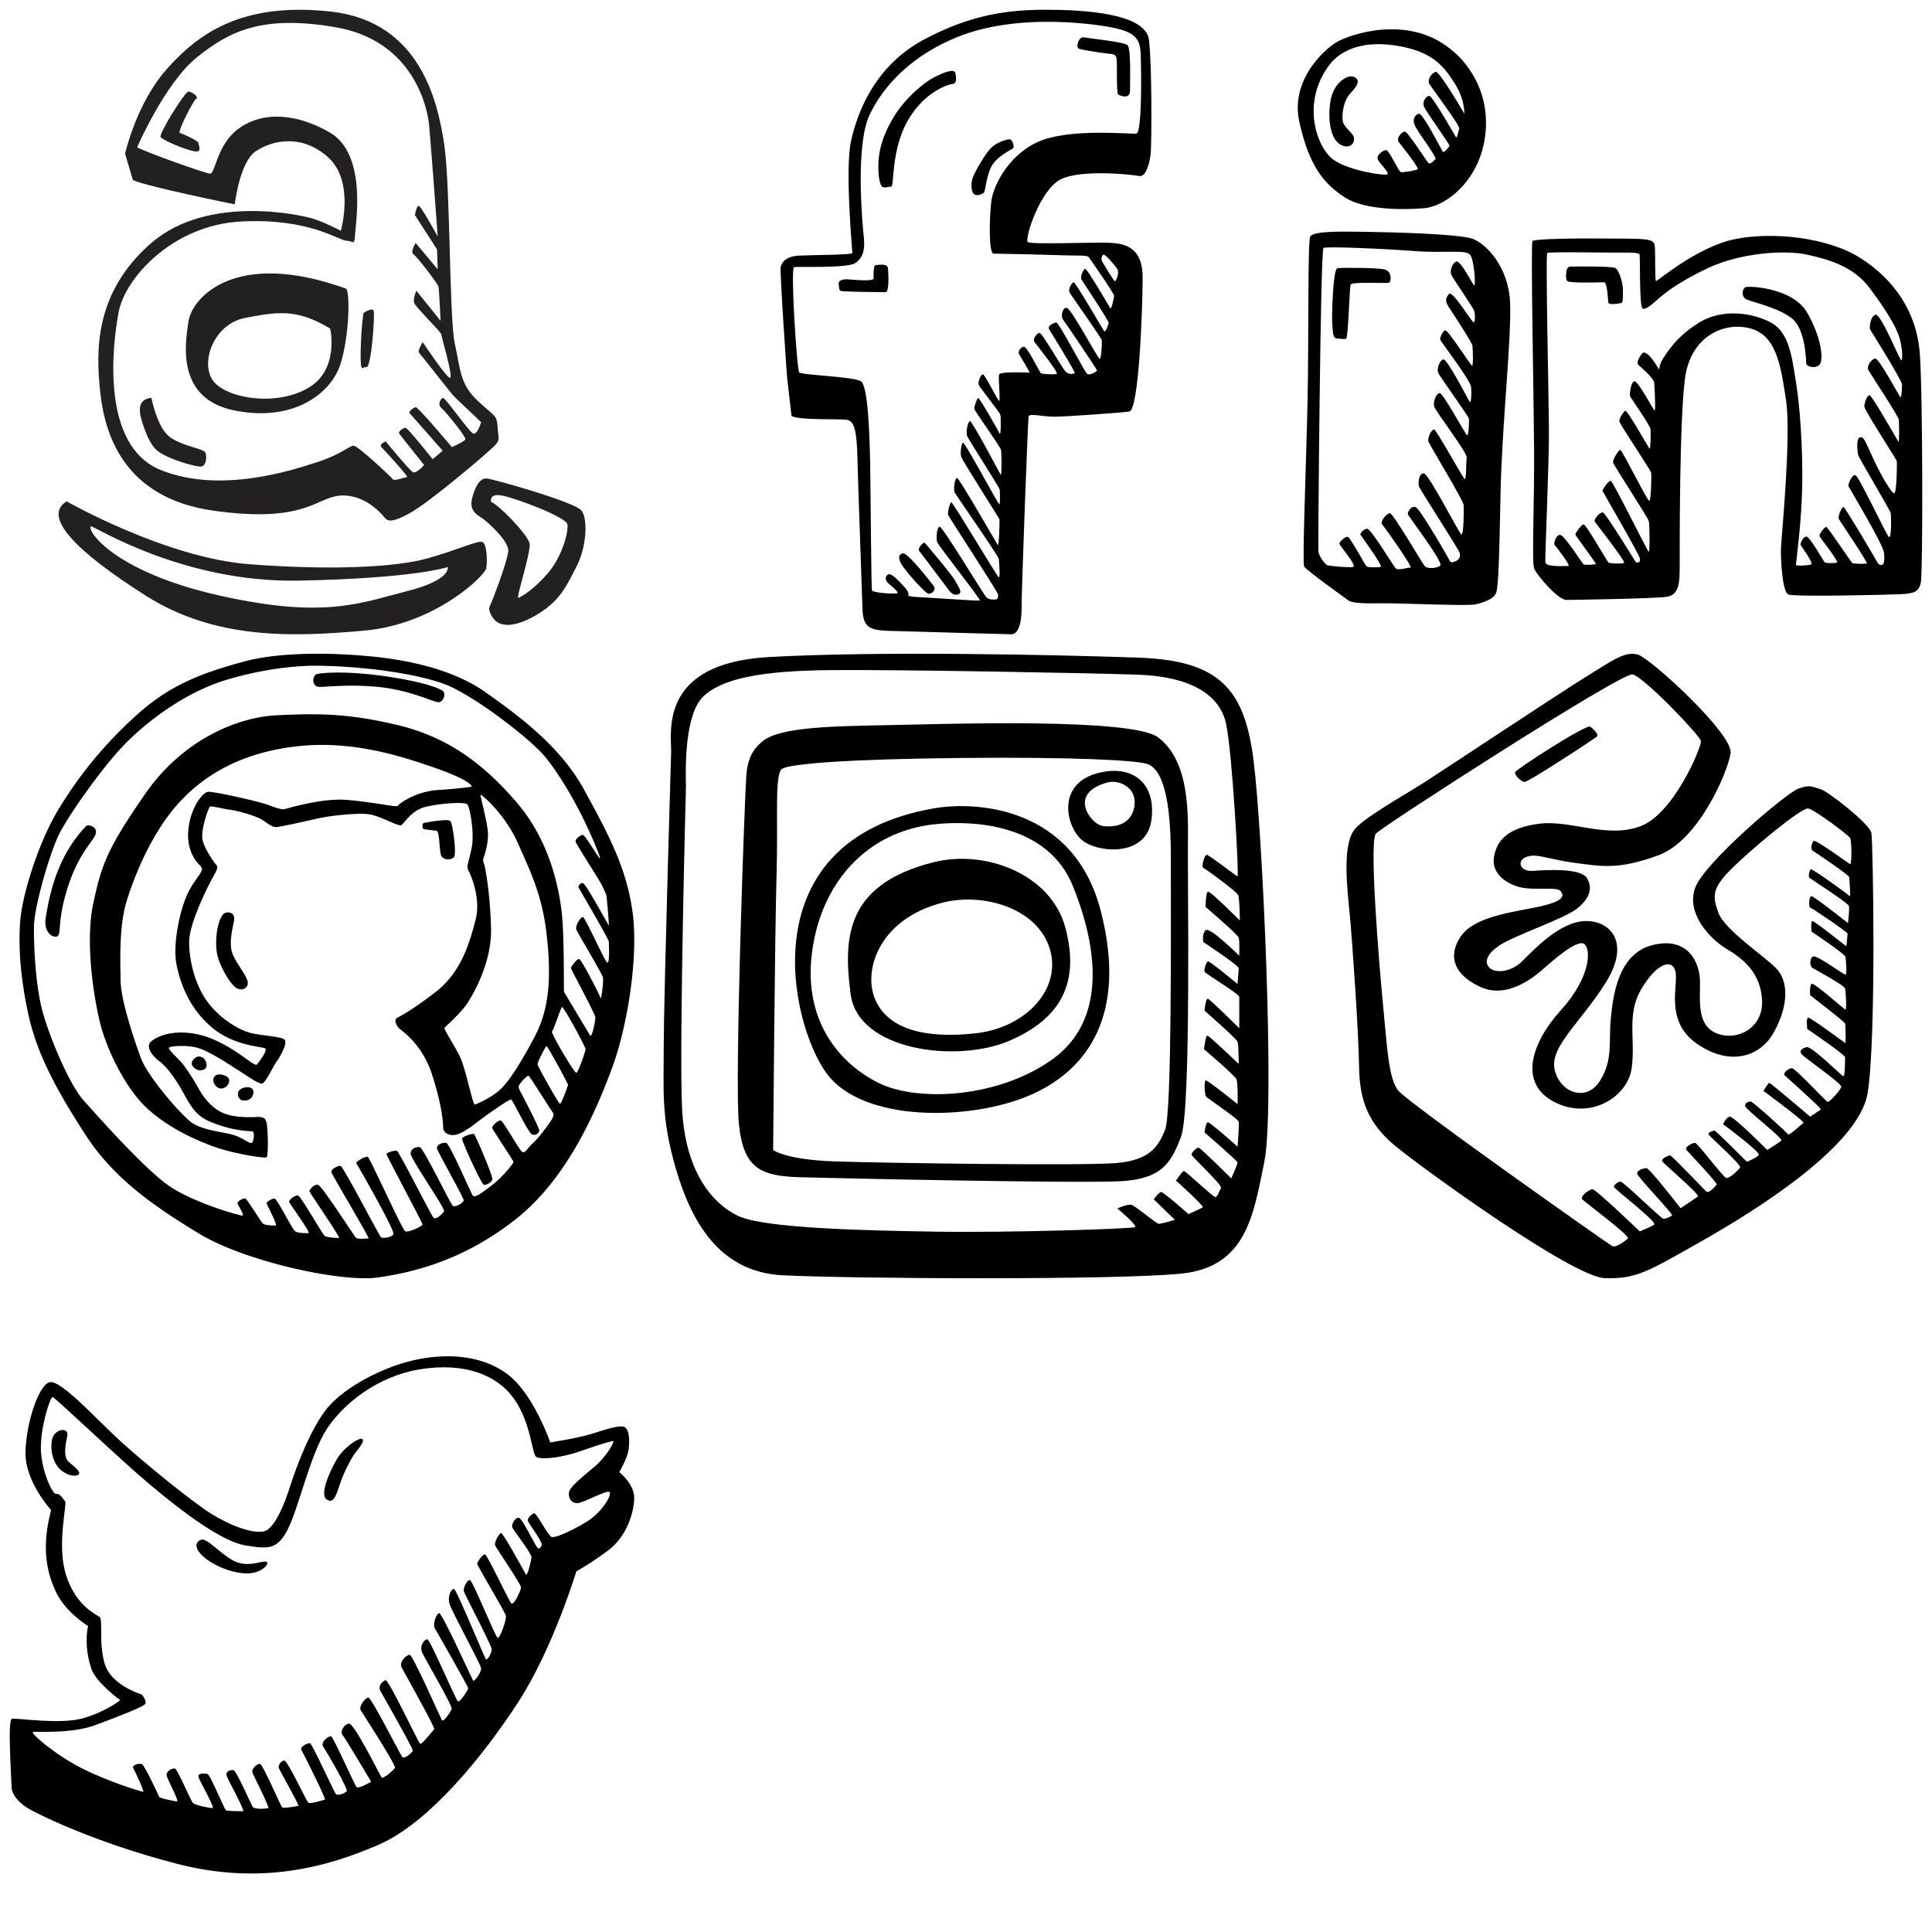 <?xml version="1.0" encoding="utf-8"?><svg width="198" height="198" viewBox="0 0 198 198" xmlns="http://www.w3.org/2000/svg" xmlns:xlink="http://www.w3.org/1999/xlink"><svg width="66" height="66" viewBox="-1 -1 66 66" id="amazon" xmlns="http://www.w3.org/2000/svg"><path d="M31.305 21.48c-1.24-.44-10.948-2.635-16.787 2.414s-5.693 11.05-5.255 15.22 2.263 10.902 11.605 12.22c9.342 1.317 10.51-1.317 12.92-1.537s4.16 1.683 4.524 2.122c.365.437.584.803 2.628-.295s8.32-6.44 8.83-7.024.293-.66.22-1.9c-.073-1.245-.365-1.025-2.117-2.708-1.752-1.683-1.68-3.146-2.263-5.78-.584-2.635-.438-16.245-1.095-20.49C43.858 9.48 42.107 1.212 32.91.188S19.262 2.528 16.123 6.04s-4.306 8.707-4.306 8.707l.803 2.707c1.387.66 10.437 2.488 10.437 2.488s.51-4.317 2.117-5.415c1.606-1.098 4.67-1.902 7.445.585C35.39 17.6 33.93 22.65 33.93 22.65s-1.388-.733-2.628-1.17zm1.46-8.927c-3.87-2.195-7.227-1.976-9.416-.293s-2.265 4.61-2.85 4.537-6.933-2.34-7.444-2.707c0 0 2.846-6.585 6.13-9.22S25.83.48 33.422 1.797s9.343 7.683 9.562 10.098c.22 2.415.876 11.342.876 11.342s-1.752-3.22-1.97-3.146c-.22.075-.366.953-.366.953l2.263 3.512.073 2.05-2.263-2.708s-.584.95-.22 1.17c.366.22 2.483 3 2.556 3.294s.22 3.513.22 3.513L41.668 28.8s-.365.804-.22 1.243c.147.44 2.775 3 2.775 3.22s1.314 4.61.876 4.463c-.44-.146-2.776-3.66-2.776-3.66s-.584.88-.365 1.1c.22.22 3.283 4.17 3.575 4.462.292.293 2.774 2.634 2.774 2.634s-.366 1.317-.804 1.17c-.438-.145-2.92-3.804-3.138-3.658s-.585.66-.074 1.098c.51.44 2.482 2.927 2.41 3.146s-1.388.805-1.388.805-3.503-4.17-3.722-4.098c-.22.073-.803.44-.584.66s3.357 3.804 3.357 3.804l-1.023.876s-2.555-3.22-2.774-3.22c-.22 0-.803.366-.657.585.146.22 2.555 3.22 2.555 3.22s-.802.95-1.167.733c-.364-.22-2.773-3.146-2.773-3.146s-.73.293-.44.585c.293.293 2.848 3.073 2.63 3.073-.22 0-1.315.44-1.46.22-.147-.22-3.577-3.44-4.015-3.44s-1.24.88-3.722 1.684c-2.482.804-9.926 3.292-16.057.804s-4.963-12.66-4.306-16.17 5.547-8.928 12.554-9.294 10.073 1.977 10.803 1.977c.73 0 .803.585.876-.66.072-1.245 1.24-8.27-2.63-10.464h.005zm-15.328.073c-.292-.073 1.387-3.366 1.68-3.512s-.44-.732-.804-.732c-.365 0-3.12 4.442-2.847 4.683.584.512 3.065 1.463 3.65 1.463s.218-.66.218-.878-1.605-.95-1.897-1.024zm-1.022 31.17c-1.314-.95-1.898-4.023-1.898-4.023-1.387.146-1.168 1.244-1.168 1.537s.655 2.78 1.604 3.732c.95.95 4.306 1.902 4.744 1.756.437-.146.51-.95.364-1.39s-2.335-.66-3.65-1.61l.003-.002zm20.145-7.17c.51 0 .876-5.415.73-5.78-.146-.367-1.022.22-1.022.22-.22.804-.438 5.267-.22 5.56.22.293 0 0 .512 0zm-18.247-4.683c-.365 2.415-1.24 7.976 4.817 9.146 6.058 1.17 9.78-1.83 10.73-4.685s1.044-7.664.583-7.83c-11.386-4.097-15.765.952-16.13 3.368zm12.408 6.732c-3.063 1.902-7.88 1.317-9.632-.366-1.752-1.685-.382-6.09 3.065-6.734 3.138-.585 5.182-1.024 8.685 1.098 0 0 .95 4.097-2.116 6zm12.045 17.56c-3.138.88-9.707 1.245-18.247.586-8.54-.657-18.685-6.437-18.685-6.437-2.555 1.537.95 5.122 8.102 9.66s15.108 4.243 22.407 3.584 12.336-5.634 12.482-6.366c.146-.73.073-2.487-.365-2.706-.44-.22-2.556.805-5.694 1.683v-.002zm-2.117 3.367c-4.67 1.17-8.32 2.854-19.123.44-10.802-2.416-13.65-6.66-13.21-7.1.154-.154 9.268 5.782 21.238 5.562s15.327-1.39 15.327-1.39.438 1.317-4.232 2.488zm17.955-8.27c-.657-.877-8.977-3.22-9.707-3.292-.73-.073-1.24.878-1.533 2.122-.292 1.244.657 1.683 1.095 1.976.438.293 2.75 2.325 2.628 3.366-.146 1.244-1.68 5.195-1.898 5.634s.292 1.244.657 1.537 1.46.878 4.014-.585c2.554-1.463 3.21-3.073 4.232-5.05 1.023-1.975 1.17-4.83.512-5.707zm-3.358 6.294c-1.387 1.683-2.92 2.634-3.138 2.634s1.314-4.683 1.168-5.56c-.146-.88-3.284-4.1-3.94-4.245 0 0-.293-.95 1.167-.66 1.46.294 6.497 2.196 6.643 2.928.145.732-.512 3.22-1.9 4.903z" fill="#232021"/></svg><svg width="66" height="66" viewBox="-1 -1 66 66" id="facebook" x="66" xmlns="http://www.w3.org/2000/svg"><path d="M50.752 3.09C50.427.33 43.932 0 40.23 0s-7.6.395-12.6 3.09c-5.002 2.698-6.756 7.434-7.406 10.328s.13 11.313.13 11.51c0 .198-3.897.198-5.39.264-1.495.066-1.82.724-1.95 1.118-.13.395.65 11.38.65 11.38l.455 3.946c.842.46 5 .263 5.714.395.714.134.974 1.12 1.04 3.883.064 2.763.454 13.353.52 15.523.064 2.17 1.038 2.17 3.377 2.236s11.367.33 11.886.33c.52 0 1.04-.658 1.04-2.697 0-2.04.65-19.207.713-19.6.064-.396 1.43 0 2.597 0s6.755-.396 7.73-.527c.973-.132 1.363-10.393 1.363-13.747s-2.142-3.486-3.506-3.552c-1.364-.066-7.86.197-8.25-.066s1.235-5.393 3.38-6.445c2.142-1.052 7.404-.46 8.053-.33.65.133 1.104-1.38 1.17-2.564.065-1.183.13-8.616-.195-11.38V3.09zm-4.644 22.004c.195 0 1.137 1.052 1.396 1.48s-.13 1.184-.227 1.25-1.17-1.776-1.332-2.04c-.162-.263.033-.69.163-.69zm3.345-12.4c-.585.067-6.365-.525-9.613.66-3.248 1.183-5.066 4.538-5.26 6.38-.196 1.84-.26 5.26.26 5.26s5.13.1 6.884.165c1.754.064 2.696-.035 2.858.195.162.23 2.63 3.75 2.598 3.98s-.26 1.413-.39 1.25-2.436-4.21-2.598-4.046c-.162.163-.585.79-.292 1.216.292.428 2.76 4.177 2.728 4.34-.032.165-.325 1.053-.487.823-.16-.23-2.953-5.066-3.116-5-.162.066-.617.69-.39 1.085.227.395 3.248 4.637 3.28 4.867.032.23-.032 1.973-.227 1.908s-2.923-5.228-3.378-5.228c-.456 0-.618.888-.358 1.217.26.327 3.476 5.096 3.476 5.194s-.747.56-1.007.362c-.26-.197-2.89-5.262-3.15-5.262-.26 0-.974.33-.747.69.227.363 2.76 4.474 2.63 4.507-.13.034-.616.198-.973-.196-.358-.395-2.404-4.012-2.664-3.947s-.747.625-.487.954 2.53 3.19 2.27 3.257c-.26.066-1.56.033-1.655-.1-.097-.13-1.396-2.696-1.69-2.696-.29 0-.68.46-.52.757.163.296 1.17 1.908 1.073 1.908-.098 0-3.02-.164-3.12.197-.096.362.163 2.795 0 2.697-.16-.1-1.46-2.73-1.655-2.73s-.552.755-.422 1.084c.13.33 2.144 2.795 2.21 3.06.065.262.065 2.202-.065 1.94-.13-.264-2.078-3.717-2.208-3.652-.13.066-.455.954-.39 1.15s2.663 3.882 2.728 4.145c.065.263.097 2.763-.032 2.565-.13-.197-2.923-5.525-3.15-5.492-.227.034-.422 1.152-.292 1.514s3.314 5.262 3.346 5.525c.032.26.065 1.577-.065 1.48s-3.54-6.415-3.7-6.316c-.163.1-.293 1.02-.196 1.414s3.897 6.313 3.93 6.445c.032.132-.032 2.763-.162 2.63-.13-.13-3.962-6.905-4.19-6.873-.226.033-.39 1.217-.226 1.513.162.296 4.482 6.48 4.514 6.808.033.33.163 1.94 0 1.876-.16-.066-4.708-7.73-4.87-7.696-.162.033-.39 1.052-.325 1.283.065.23 5.13 7.926 5.13 8.19s-.03.492-.324.492c-.29 0-.615.033-.907-.263s-4.482-7.268-4.774-7.202-.358 1.184-.26 1.546c.096.362 4.546 5.953 4.383 6.02-.162.065-6.04-.363-6.495-.363-.455 0-.844-.132-.844-.132s.195-.262-.357-.854-1.364-1.546-1.72-1.316c-.358.23-.228.625 0 .855.226.23 1.136.92.973 1.052-.163.13-2.502-.034-2.6-.264-.096-.23-.13-9.67-.194-12.958-.065-3.29-.227-7.992-.942-8.485-.714-.493-6.04-.625-6.333-.92-.23-.234-.907-10.722-.52-10.788.39-.066 5.393.132 6.237-.395.844-.526 1.04-1.447.91-2.63-.13-1.185-.91-9.407.584-12.564s4.483-6.183 9.094-8.025C35.814.92 41.53 1.05 45.494 1.578c3.96.526 4.35 1.25 4.416 3.157.063 1.91.128 7.895-.457 7.96zM22.725 26.18c-.227.032-.195.986-.195 1.347 0 .362-2.11.132-2.63.1-.52-.034-1.026.106-.943.525.032.164 0 .56.195.658.195.1 4.222.132 4.612.132s.292-2.04.227-2.5c-.062-.46-1.037-.296-1.265-.262zm6.04-19.274c-1.038.526-2.987 2.105-4.188 4.11-1.202 2.007-1.526 3.52-1.56 4.836-.03 1.316.19 2.184.423 2.302.26.132.617-.033.91-.033.29 0-.033-3.78 1.688-6.773 1.72-2.993 4.19-3.716 4.612-3.75.422-.032.357-.657.26-1.117-.098-.462-1.105-.1-2.145.426zm7.762 6.38c-.26-.065-1.396.297-1.98.89-.586.59-1.69 2.498-1.885 3.123-.195.623-.104 1.51.227 1.642.323.132.68 0 .907-.164.227-.165.227-1.48.747-2.6.52-1.117 2.11-1.84 2.273-1.972.164-.132-.03-.855-.29-.92zM44.094 2.83c-.578-.11-.844 1.02-.552 1.15.292.133 2.273.43 2.825.494.552.066.91.033 1.04.395s-.033 3.65.194 3.814c.23.164 1.204.493 1.204-.362s.13-4.374-.26-4.703-3.767-.658-4.45-.79zM25.518 55.712c-.393.106-.52.362-.162 1.052.357.69 2.5 3.09 2.825 3.09.327 0 .814-.394.49-.82-.326-.428-2.664-3.453-3.15-3.322h-.002zm2.24-1.085c-.13-.1-.713.56-.584.79 0 0 2.696 3.55 3.053 4.044s.714.594 1.072.397c.355-.197-.13-.79-.39-1.316s-3.02-3.813-3.15-3.912h-.002z"/></svg><svg width="66" height="66" viewBox="-1 -1 66 66" id="github" y="66" xmlns="http://www.w3.org/2000/svg"><path d="M63.827 26.474c-.62-4.577-2.548-8.12-5.003-12.605-2.456-4.487-6.91-7.684-10.053-9.915C45.63 1.725 41.268.69 37.068.275s-9.404-.44-12.9.484c-4.865 1.286-7.986 2.62-11.29 5.633s-5.762 6.072-7.85 9.5C2.935 19.32 1.35 24.563 1.1 27.118c-.252 2.553-.046 6.05.85 10.03.894 3.978 2.914 7.68 5.806 12.144 2.892 4.462 6.954 7.29 11.66 10.144C24.12 62.288 33.99 64.45 37.73 63.92c3.743-.527 8.884-1.815 14.163-6 5.28-4.187 8.217-11.11 9.823-15.435 1.607-4.325 2.732-11.433 2.112-16.01zM56.39 46.117c-.16 0-2.18-3.703-2.294-3.98-.088-.21.826-1.908.918-1.93.092-.024 2.226 3.886 2.203 3.978-.023.092-.666 1.932-.827 1.932zM48.634 21.62c-.092-.252-.138-.482-.115-.574s.642-1.656.46-3.013c-.186-1.357-.78-3.52-.736-3.588.046-.07 2.456 1.863 3.833 4.968s2.548 5.474 2.984 9.683.23 7.314-1.26 10.144-2.57 4.44-3.398 5.29c-.825.85-2.547 1.656-2.753 1.656s-.94-3.726-1.516-4.9c-.574-1.172-1.607-2.713-1.584-2.966 0 0 1.72-1.54 2.318-2.46.597-.92 2.548-4.164 2.456-7.752-.092-3.59-.597-6.234-.69-6.487zm9.456 21.323c-.185.16-2.656-4.102-2.526-4.232.207-.205.895-2.413 1.033-2.505s2.41 4.048 2.41 4.324-.734 2.253-.918 2.414zm3.12-11.317c-.297-.253-2.202-4.53-2.455-4.623-.252-.092-.826.897-.69 1.265s2.663 4.53 2.732 4.922c.07.39-.184 2.392-.252 2.093-.07-.3-1.974-4.002-2.203-4.002-.23 0-.85.807-.826.945.023.138 2.502 4.738 2.502 5.037 0 .3-.344 2.186-.55 1.84-.208-.344-2.618-4.346-2.663-4.46-.046-.116.046-5.613-.23-8.074-.274-2.46-1.192-7.337-4.612-11.317-3.42-3.98-7.046-6.716-12.28-7.96s-8.4-1.17-12.324-.987c-3.927.184-9.596 2.438-13.475 8.05-3.88 5.612-4.453 7.176-5.325 11.225-.87 4.048.093 10.052.804 12.65.712 2.6 2.57 6.372 4.682 8.327 2.112 1.955 4.75 3.174 6.817 3.933s5.187 1.22 5.44 1.127c.252-.092.138-3.266 0-3.634s-.252-.55-1.102-.505c-.847.046-2.385.023-3.395-.437s-1.836-1.38-2.41-2.415-1.4-2.3-1.836-2.783c-.437-.484-1.355-1.312-1.24-1.473.115-.16 1.836-.322 3.03.046 1.194.368 3.213 1.725 4.085 2.277.872.552 1.997 1.357 2.387 1.357s1.195-1.84 1.54-2.277c.343-.437 1.147-1.91.802-2.23-.344-.323-2.456-.415-3.512-.69-1.056-.277-2.96-1.312-4.315-3.083-1.354-1.77-1.974-4.416-1.95-6.28.022-1.862 1.835-5.45 2.202-6.163.366-.713.85-1.38.62-1.633-.23-.25-1.217-1.63-1.447-2.597-.228-.966.598-3.335.758-3.427s1.263.207 2.09.322c.826.115 2.66.62 3.35 1.08.69.46.94.69 1.33.69s3.42-.69 4.455-.92c1.033-.23 4.085-.597 5.233-.367s2.87 1.266 3.167 1.08c.298-.182.987-1.493 2.456-1.86 1.47-.37 3.97-.53 4.27-.277.298.253.734 2.898.505 4.255-.23 1.357-.62 2.14-.39 2.507.23.368 1.33 2.852.757 5.06-.575 2.208-1.4 5.36-4.132 7.452-2.73 2.093-3.626 2.438-3.948 2.645-.32.208 0 .852.298 1.105s2.318 1.61 3.305 4.646c.987 3.037 1.148 4.83 1.148 5.452s.713.874 1.263.76c.55-.116 1.193-.507 2.09-1.197s3.442-2.507 3.625-2.415c.185.092 1.768 3.473 2.158 3.588.39.116.666-.16.71-.39.047-.23-1.238-2.69-1.583-3.36-.344-.665-.597-1.056-.505-1.263s.872-1.15 1.033-.99c.16.162 1.86 2.853 2.157 3.313.298.46.528.552.207 1.104-.32.553-1.446 2.025-1.997 2.508-.55.483-.757 1.08-1.08.828-.32-.253-1.927-3.15-2.18-3.197-.25-.047-.94.574-.87.78s2.18 3.336 2.18 3.474-1.057 1.495-2.158 2.346c-1.103.85-1.814 1.38-2.02 1.08-.208-.298-2.365-5.312-2.71-5.38s-1.055.183-.94.597 2.754 5.06 2.73 5.29c-.022.23-.87.782-1.124.552-.252-.23-3.03-5.958-3.374-6.004s-.94.115-.94.667 3.58 5.635 3.42 5.91c-.162.277-.827.898-1.08.645-.252-.253-3.535-6.808-3.764-6.854-.23-.046-1.056.184-1.056.345 0 .16 3.718 7.06 3.695 7.22-.024.163-1.447.853-1.768.69-.32-.16-3.58-7.45-3.833-7.61-.253-.16-1.263.53-1.194.62.07.092 4.017 6.946 3.81 7.29-.207.346-1.125.46-1.285.3-.16-.16-3.856-7.222-4.11-7.29-.25-.07-1.03.32-.962.62.07.3 3.925 6.74 3.81 6.785-.115.046-1.102.092-1.262-.023s-3.49-5.335-3.902-5.45c-.413-.115-.895.506-.895.644s3.19 4.738 3.03 4.784-1.217-.046-1.447-.184c-.23-.138-2.433-4.048-2.73-4.14-.3-.092-1.01.437-.92.667.093.23 2.25 3.175 1.975 3.175s-1.01.023-1.33-.16c-.322-.185-1.837-3.267-2.113-3.36-.275-.09-.826.323-.85.438-.022.115 1.172 2.277.92 2.3-.253.023-1.08-.023-1.286-.184-.208-.162-1.608-2.508-1.814-2.577s-.872.3-.803.506.734 1.22.505 1.24c-.23.025-4.958-1.286-7.505-3.034-2.548-1.748-7.3-7.13-8.768-8.763-1.47-1.633-3.512-6.51-4.223-9.155-.71-2.645-.894-6.578-.87-8.67.022-2.094 1.652-7.59 2.57-9.455.918-1.863 4.453-6.923 6.84-9.338s6.243-5.267 10.305-6.486 7.482-1.473 9.364-1.45c4.476.055 9.57.713 12.69 1.77 3.123 1.06 8.953 5.66 10.4 7.315s3.19 4.623 4.222 6.785c1.034 2.16 1.79 4.024 1.585 3.863s-1.492-2.415-1.744-2.392c-.25.025-.802.416-.71.715.092.3 2.433 3.933 2.662 4.393.23.46.46.99.482 1.08.023.093.32 3.244.23 3.083-.092-.16-2.318-4.21-2.617-4.323-.298-.115-.528.345-.46.46.07.115 3.1 5.29 3.1 5.543-.003.253.112 2.37-.186 2.116h-.004zm-41.634-9.844c.482.46-.62 1.196-1.4 2.92-.78 1.726-1.492 5.13-1.08 7.177.414 2.045 1.355 4.46 3.558 6.37s5.187 2.023 5.508 2.184c.32.16-.55 1.31-.734 1.54s-.16.185-.597-.045c-.434-.23-2.936-2.37-5.552-2.92-2.617-.554-4.223.23-4.797.734-.573.506.07 1.426.804 1.978s1.584 1.587 2.662 3.565c1.08 1.978 1.744 2.415 3.49 3.013 1.743.6 3.12.622 3.396.645s.208.828.024 1.127c-.184.3-.895-.46-1.95-.76-1.057-.298-3.03-.482-4.132-1.172-1.102-.69-4.66-4.853-5.325-6.67-.667-1.817-2.067-5.91-2.09-7.958-.023-2.047-.184-5.543.62-8.165.803-2.622 2.57-6.97 5.256-9.96s6.564-5.29 12.302-5.91c5.738-.622 10.787 1.103 13.932 2.184 3.144 1.083 3.88 1.75 3.88 1.957 0 0-.942.184-3.42.345-2.48.162-4.086 1.473-4.178 1.634-.092.16-2.617-.414-5.256-.62-2.64-.208-6.29.965-6.426.965s-.505-.023-1.492-.414c-.987-.39-5.692-1.426-6.243-1.38-.55.046-1.767 1.54-2.02 3.772-.252 2.232.78 3.405 1.263 3.865h-.002zM38.26 2.277c-4.11-.575-6.732-.306-6.91-.138-.412.39-.274 1.15.23 1.24.505.092 2.96-.3 6.197.023 3.236.322 5.623 1.54 6.128 1.564.505.023.803-.805.528-1.104-.276-.3-2.066-1.012-6.174-1.587zM7.824 17.664c-3.26 3.38-3.856 7.82-4.13 9.34s.71 2.16 1.17 1.954c.46-.207-.023-1.495 1.033-4.876s2.41-4.6 2.846-5.45c.435-.853-.687-1.208-.92-.968zm15.01 13.088c-.367-.966-.092-2.23.138-3.312.23-1.08-.804-1.035-1.056-.782-.666.667-.918 2.783-.666 4.094.253 1.31 1.424 3.243 2.044 3.542.62.3 1.216-.092 1.08-.736-.14-.644-1.172-1.84-1.54-2.806zm-3.74 10.604c-1.01.667-.024 1.334.39 1.334s.825-.16.642-.805c-.184-.644-.793-.688-1.033-.53zm2.088 1.817c-.734.414-.07 1.357.413 1.38a.853.853 0 0 0 .895-.828c.024-.483-.987-.733-1.307-.552zm2.87 1.288c-1.034.23-.69 1.244-.185 1.313s.94-.115 1.08-.644c.136-.53-.246-.813-.895-.67zm18.43-26.472c.23.023.917.138 1.238.138.322 0 .3 1.886.46 2.46.16.576 1.01.6 1.33.277.322-.322-.114-3.404-.343-3.703-.23-.3-2.446.12-2.73.183-.208.045-.185.62.045.645zm6.104 36.433c.23.047.826-.23.872-.574.045-.345-1.722-4.53-1.883-4.623-.16-.092-1.216.262-1.216.46 0 .39 1.997 4.692 2.226 4.738z"/></svg><svg width="66" height="66" viewBox="-1 -1 66 66" id="instagram" x="66" y="66" xmlns="http://www.w3.org/2000/svg"><path d="M61.46 10.85C60.528 3.59 57.96.688 49.666.397 41.373.107 22.92-.3 11.766.34.615.977 1.783 7.89 1.783 9.98c0 0-.76 25.492-.76 30.138S.732 47.493 2.25 52.72s4.32 10.627 10.92 10.975c6.598.348 34.277.523 40.934-.174s7.358-6.04 8.467-11.44c1.11-5.4-.173-33.97-1.11-41.23zm-1.517 18.234c.117.348.058 1.86.058 1.86s-3.034-3.02-3.443-2.614c-.41.406-.234 1.22-.234 1.22s3.62 2.38 3.62 2.67-.116 1.626-.116 1.626-2.86-2.38-3.036-2.323c-.174.058-.41.813-.35 1.045.06.232 3.563 2.265 3.563 2.613v3.196s-2.978-2.962-3.212-3.02c-.233-.058-.35 1.22-.35 1.22s3.27 2.845 3.388 3.193.117 2.264.117 2.264-3.037-2.903-3.212-2.903-.35 1.395-.35 1.395 3.153 2.67 3.33 3.078c.174.407.116 2.555.116 2.555s-3.096-2.497-3.27-2.44c-.176.06-.118 1.51.057 1.685.175.174 3.27 2.265 3.33 2.555.057.29-.118 2.555-.118 2.555s-2.804-2.497-3.037-2.497c-.234 0-.35 1.045-.35 1.045s3.387 2.904 3.387 3.08-.643 1.625-.643 1.625-3.095-3.078-3.33-3.136c-.233-.06-.758.522-.758.696s3.21 3.136 3.035 3.426c-.175.29-.35.93-.584.93s-3.035-2.67-3.21-2.67c-.176 0-.82.986-.82.986s2.92 2.613 2.746 2.73c-.175.116-1.46.697-1.46.697s-2.57-2.265-2.803-2.265-.76.755-.76.755l2.162 2.09s-1.46.466-1.693.408c-.234-.057-2.277-1.74-2.686-1.915-.41-.174-1.518.348-1.518.348s2.1 1.742 1.81 1.916c-.293.173-12.848.58-20.322.463-7.475-.116-17.752-.348-20.38-1.626s-5.43-4.53-5.723-11.15C2.6 39.826 3.3 13.58 3.3 13.58c-.058-2.033-.117-7.434 1.81-9.234s5.84-2.613 13.08-2.67c7.24-.06 25.81.29 31.3.463s8.526 2.03 9.168 5.05S60 22.87 59.826 22.812c-.175-.058-2.92-2.207-3.153-2.207-.234 0-.584 1.22-.35 1.336.234.117 3.387 2.382 3.562 2.788.175.407.175 2.613.175 2.613s-3.037-3.077-3.27-2.96c-.234.115-.234 1.567-.234 1.567s3.27 2.79 3.387 3.137v-.003zm-5.197-10.336c.058-4.297-.41-8.13-3.036-10.163-2.628-2.032-21.49-1.393-27.33-1.277s-11.51.166-13.255 1.684c-.467.406-1.46 1.16-1.635 3.426-.175 2.265-1.226 31.3-.76 35.83s2.278 5.285 6.25 5.4c3.97.117 28.788.64 32.875.408 4.088-.232 5.14-1.742 6.19-4.588s.642-26.423.7-30.72zM52.41 48.77c-.7 1.743-1.577 3.137-5.022 3.427-3.445.29-23.942 0-28.905-.174-4.964-.174-6.248-1.162-6.248-1.162s.175-22.355.35-28.162-.234-10.453.584-10.917c.912-.52 6.83-.986 18.276-1.102 11.445-.116 18.22.232 19.212.64.992.406 2.335 2.032 2.335 9.407 0 7.373.116 26.304-.585 28.047l.002-.002zm-6.13-36.7c-5.373.813-4.03 5.98-2.162 7.2 1.87 1.22 6.423 1.395 6.89-2.264.468-3.66-1.776-5.383-4.73-4.936h.002zm2.977 3.542c-.292 1.974-2.102 2.207-3.27 2.032-1.168-.174-3.68-3.368.584-4.47 1.033-.268 2.98.464 2.687 2.438zm-20.555.232C9.665 19.154 13.986 37.97 17.724 43.02c3.737 5.053 14.716 4.82 20.73 2.266 6.015-2.555 10.102-8.304 7.358-18.93-2.745-10.628-12.643-11.288-17.11-10.512zM40.848 41.57c-5.606 4.007-13.84 4.355-17.752 2.44s-7.767-6.215-6.89-13.3c.875-7.084 5.488-12.484 12.612-13.24 4.01-.424 11.562 0 14.132 6.33s3.504 13.763-2.102 17.77zM28.702 21.36c-9.05 2.266-9.285 7.724-8.526 13.53.76 5.808 10.92 7.086 16.292 4.763s7.183-6.04 5.723-11.556-8.2-8.06-13.488-6.737zm4.263 17.54c-5.256.58-8.993-.465-10.278-3.485s.467-8.304 7.007-9.93c4.015-.998 9.518.523 10.86 4.646 1.345 4.124-2.334 8.19-7.59 8.77z"/></svg><svg width="66" height="66" viewBox="-1 -1 66 66" id="linked-in" x="132" xmlns="http://www.w3.org/2000/svg"><path d="M4.843 19.24c1.944 1.244 5.646 1.29 8.052 1.106 2.406-.184 6.155-3.135 6.386-8.3.233-5.164-3.47-7.885-3.47-7.885C11.37.38 5.26 2.55 3.965 3.33 2.668 4.116-.802 7.25.17 11.54s2.352 6.212 4.673 7.7zM3.12 5.81c.953-1.338 2.984-2.733 6.905-2.145s5.032 2.282 6.074 3.908.97 3.078.97 3.078-2.534-4.355-2.915-4.286c-.382.07-.937.795-.66 1.245.277.45 3.16 4.287 3.055 4.564-.103.277-.207 1.072-.346.865s-2.43-4.29-2.742-4.22c-.312.07-.73.553-.52 1.107.207.553 2.706 3.908 2.602 4.046s-.555.76-.694.553c-.14-.207-2.048-3.977-2.43-3.873-.38.104-.693.52-.45 1.14.243.623 2.29 3.32 2.152 3.494-.14.173-.52.553-.694.45-.174-.104-2.152-3.285-2.464-3.25-.312.034-.937.69-.59 1.106.347.415 2.117 2.663 1.91 2.767-.21.103-1.528.345-1.736.276-.208-.07-1.18-2.248-1.492-2.248s-.972.484-.868.9c.104.414 1.32 1.45.972 1.59-.347.138-3.922-.38-5.518-1.522S.308 9.752 3.12 5.81zm2.394 8.023c.278-.277.243-.38.243-.726s-.937-1.004-1.11-1.557c-.174-.553-.035-2.18.763-3.01s1.006-1.382.347-1.66c-.66-.275-2.082.59-2.395 2.422s0 3.424.555 4.115 1.31.7 1.597.416zM8.95 26.628c-.694-.208-4.442-.208-4.894-.138s-.59 5.187-.52 5.74c.068.554 0 1.42.45 1.453 0 0 .764.104.972.035.208-.07.347-5.153.45-5.533.105-.38 3.82-.07 3.992-.242.175-.174.244-1.108-.45-1.315zm8.99-3.147c-1.39-.517-8.573-.69-11.038-.724s-5.264-.097-5.622.484c-.278.45-.14 10.408-.278 16.944S.447 56.68.655 57.06s4.2 3.216 4.512 3.458c.312.242 1.11.346 3.228.31 2.117-.034 9.024.312 9.857.105s1.77-.52 2.048-1.107c.278-.588.347-3.597.486-10.41s1.145-15.872.972-19.47-2.43-5.946-3.82-6.465h.002zm.068 8.544c-.208-.07-2.152-3.285-2.5-2.905-.346.38-.45.725-.034 1.35.416.62 2.395 3.63 2.43 3.975.034.346.103 2.04-.036 2.04s-2.5-3.77-2.776-3.63-.555.76-.486.967 3.09 4.15 3.158 4.842c.07.692 0 1.695-.14 1.522-.138-.173-2.36-4.565-2.74-4.357-.383.206-.73 1.002-.417 1.52.312.52 2.985 4.288 3.054 4.496.07.207 0 1.867-.172 1.764-.174-.105-2.464-4.358-2.81-4.324-.348.035-.695.9-.556 1.383.14.482 3.402 4.736 3.333 5.22-.07.484-.035 2.317-.208 2.213-.174-.104-2.88-5.014-3.124-5.084-.242-.07-.728.864-.59 1.244.14.38 3.576 6.017 3.61 6.5.035.485 0 3.148-.243 3.01s-3.332-6.225-3.852-6.26c-.52-.034-.59 1.038-.486 1.35.103.31 4.06 6.432 4.164 6.778s0 .692-.382.865-.555.138-.59.035c-.035-.104-3.054-5.395-3.54-5.568s-.833.553-.798.726c.035.174 3.68 4.946 3.332 5.257s-1.32.346-1.562.104c-.243-.24-3.262-5.462-3.61-5.462-.346 0-1.04.9-.797 1.14.242.243 3.192 4.428 2.914 4.428s-1.25.31-1.492.104-2.568-4.116-2.95-4.082c-.382.035-.73.484-.694.588s2.36 3.25 2.082 3.32-1.25.07-1.423-.035C6.9 56.96 5.41 54.09 5.13 54.02s-.867.52-.867.692c0 .173 1.84 2.282 1.423 2.386-.416.104-2.534-.104-2.672-.173-.14-.07-.868-.83-.902-1.487-.035-.657.208-30.432.52-31.02.105-.196 6.18.07 9.337.31 3.156.243 5.24-.172 5.69.38.45.554.59 3.32.416 3.148-.174-.173-1.388-2.56-1.805-2.455-.415.104-.73.934-.52 1.383.208.45 2.22 3.32 2.325 3.666.106.344.14 1.243-.068 1.174zM63.75 35.24c-.31-4.324-2.706-7.644-6.073-9.788s-9.058-2.732-12.91-1.937-7.914 4.323-8.053 4.288-.035-2.974-.14-3.7-1.422-.622-4.72-.657-7.75.02-7.808.277c-.174.76.14 15.908.174 21.372s-.243 11.447 0 12.138c.243.692 2.464 3.25 3.297 3.25s8.885-.137 10.238-.31c1.354-.173 1.388-1.452 1.388-3.216s-.035-15.078.555-19.262 3.922-5.74 6.63-5.05c2.706.693 3.157 3.7 3.713 7.367.557 3.666-.484 14.075-.52 15.216s.14 4.46.765 4.703c.625.244 10.1.037 11.488-.033s1.874-.242 2.082-1.176c.21-.933.21-19.157-.103-23.48h-.002zm-5.09-2.468c.117.184 3.263 5.21 3.263 5.625s-.046 1.43-.162 1.314c-.114-.113-2.173-3.963-2.566-3.963s-.902.807-.74 1.13 3.124 4.795 3.147 5.14c.024.347.07 2.445-.045 2.26-.116-.184-2.707-4.772-2.962-4.772s-.532.784-.532 1.153c0 .37 3.31 5.44 3.333 5.602.023.16 0 3.342-.278 3.296-.278-.046-1.25-1.66-2.105-3.48-.857-1.822-.973-2.353-1.39-2.26-.415.092-.277 1.475-.184 1.82.093.347 3.285 5.672 3.332 5.95.046.276.093 2.65-.185 2.443-.278-.21-3.1-6.296-3.447-6.34-.347-.048-.787.966-.694 1.15.093.185 3.54 5.95 3.633 6.78.093.83 0 1.29-.255 1.29-.254 0-.37-.16-.486-.39-.116-.233-3.24-5.535-3.4-5.558-.163-.023-.65.968-.464 1.268.185.3 3.008 4.474 2.846 4.52s-1.342.046-1.48-.046c-.14-.092-2.523-3.712-2.685-3.712-.16 0-.785.784-.67.99.117.208 2.014 2.606 1.783 2.675-.23.07-1.134.092-1.273-.046s-1.528-2.65-1.875-2.626c-.347.023-.648.738-.578.876s1.41 1.913 1.04 2.005c-.37.092-1.526.16-1.526.023s.604-4.565.65-8.346c.046-3.78-.23-7.816-.65-10.398-.414-2.582-.692-5.05-2.52-6.063-1.83-1.012-4.975-1.52-7.404-.02-2.43 1.5-3.31 3.134-3.68 3.665-.37.53-.415 1.153-.415 1.153s-1.272-2.26-1.757-1.637c-.486.623-.532 1.015-.347 1.177.185.16 1.55 1.314 1.596 1.798.047.484.163 2.86.047 2.86s-1.736-3.183-2.106-2.998c-.37.184-.463 1.383-.416 1.522.046.137 2.082 3.02 2.105 3.39.024.367 0 2.073-.092 2.004-.092-.07-2.29-3.988-2.5-3.896-.206.092-.646.83-.6 1.107.046.277 3.24 5.026 3.26 5.256.025.23 0 2.86-.206 2.86s-2.775-5.21-2.96-5.21c-.186 0-.81.99-.74 1.29.068.3 3.562 5.626 3.655 5.995.092.37.115 3.158 0 3.158s-3.68-7.285-3.91-7.285-.88.945-.834 1.037c.046.092 3.84 6.64 3.84 6.94s-.092.368-.092.368-.278.092-.347-.023c-.07-.116-3.077-5.004-3.355-5.073-.278-.07-.995.715-.833.945s3.123 4.035 3.007 4.196c-.116.16-1.458.092-1.596 0-.14-.092-2.313-3.965-2.567-3.92-.255.047-.88.946-.834 1.06.045.116 2.13 2.93 2.105 2.998-.023.07-1.18.138-1.296.023-.117-.117-1.92-2.953-2.36-3s-.718.923-.58 1.038c.14.114 1.69 2.143 1.41 2.143-.276 0-2.312.14-2.36-.37-.044-.505.395-10.373.37-13.646-.02-3.274-.345-17.29-.183-18.052.034-.16 6.502-.023 7.59-.046 1.086-.023 1.78.023 1.873.16.093.14-.046 5.396.324 5.58.37.184 1.366-.807 1.667-1.06.3-.254 1.76-1.568 5.068-3.112 3.31-1.545 7.82-1.867 10.11-1.36s4.767 1.222 6.41 3.412c1.643 2.19 2.8 4.058 3.1 5.233.3 1.176.3 2.213.14 2.167-.163-.046-2.083-4.772-2.615-4.657-.536.116-.675 1.337-.56 1.522h-.003zm-26.098-6.294c-.37-.23-4.373-.16-4.65-.16-.28 0-.44.483-.394.668 0 0-.093.553.093.807s3.426.138 3.773.138.393 1.708.44 2.054c.046.346 1.18.092 1.342.07.162-.024.162-.554.162-1.315s-.394-2.03-.765-2.262zm13.304 1.96c-.347.207-.44 1.014.162 1.268s3.24.83 4.627 1.937c1.388 1.107 1.435 4.288 1.458 4.61.023.324.95.577 1.365.116.416-.463.23-2.72-1.273-5.328-1.504-2.605-6.08-2.76-6.34-2.604z"/></svg><svg width="66" height="66" viewBox="-1 -1 66 66" id="treehouse" x="132" y="66" xmlns="http://www.w3.org/2000/svg"><path d="M58.787 18.364c-.174-.95-4.53-4.32-5.228-4.494-.7-.173-1.004-.52-2.268-.043-1.264.475-9.542 7.518-10.544 10.11-1.003 2.594 1.437 5.273 3.267 6.353 1.83 1.08 3.486 2.593 3.573 5.315.087 2.722-2.483 4.105-4.575 3.327-2.09-.778-1.786-3.154-1.786-5.272 0-2.117-1.308-4.71-4.88-3.802s-4.053 5.315-4.27 7.605c-.22 2.29.26 4.19-1.134 6.352-1.394 2.16-4.096 1.167-4.618-1.21-.523-2.376 2.832-4.97 5.315-9.03 2.483-4.063.35-6.267-2.222-6.18-2.57.086-5.227 2.938-6.404 4.105-1.176 1.167-2.788 1.253-3.355.69-.566-.56-.35-1.425 1.133-2.376 1.48-.95 6.535-2.68 7.8-3.673 1.263-.992 1.698-2.072 1.045-3.152-.655-1.08-4.358-.82-5.578-.735-1.22.087-1.7-.994-.654-1.426 1.046-.432 2.31.26 5.01.605 2.702.347 4.402.735 8.54-.777 4.14-1.512 7.103-8.512 7.408-10.457.305-1.944-8.19-9.722-9.498-10.11s-2.57.56-5.49 2.375c-2.92 1.816-13.986 9.162-16.34 10.674-2.352 1.512-6.52 3.794-7.32 5.012-1.132 1.727-.653 5.832-.39 8.51.26 2.68.914 12.1.958 15.6s.915 5.877 3.747 8.21c2.835 2.33 18.173 13.434 21.44 13.52 3.267.088 4.356-.647 9.933-3.8 5.577-3.155 16.077-9.723 16.992-15.125.915-5.4.567-25.75.392-26.7zm-2.178 3.198c-.176-.087-3.575-2.593-3.75-2.377s-.35.82-.086.994c.26.17 3.747 2.504 3.747 2.72 0 .216.175 2.117.045 1.944s-3.92-2.895-4.008-2.765c-.087.13-.305.733-.087.906.22.173 3.922 2.55 4.01 2.852.086.3-.088 1.77-.088 1.77s-3.486-2.765-3.747-2.765c-.26 0-.305 1.124-.13 1.167.173.043 3.833 2.506 3.833 2.68 0 .172-.13 1.295-.13 1.295s-3.312-2.636-3.487-2.593c-.172.043-.085 1.08-.085 1.08s3.442 2.29 3.486 2.593c.045.303.175 1.772 0 1.815s-2.92-2.03-3.31-1.858c-.392.173-.35.994-.087 1.167.26.173 3.268 1.772 3.355 2.117.087.346.174 2.16.044 2.16s-3.267-2.85-3.485-2.635c-.22.216-.132 1.167-.132 1.167s3.486 2.68 3.573 2.894c.087.216.044 2.03.044 2.03s-3.616-2.678-3.834-2.635c-.218.042-.087 1.166-.087 1.166s3.878 2.636 3.878 2.895 0 1.945-.174 1.945-3.268-3.154-3.79-2.98c-.524.172-.785.388-.437.777.35.39 4.052 2.938 4.008 3.284s-1.22 1.6-1.394 1.556c-.173-.043-3.31-3.457-3.66-3.457s-.96.52-.74.735c.218.217 3.834 3.414 3.703 3.5l-1.09.735s-4.05-3.457-4.182-3.457c-.13 0-.61.82-.61.82s4.314 3.155 4.097 3.285c-.218.13-1.48 1.34-1.57 1.167-.086-.173-3.615-3.37-3.833-3.37s-.61.13-.566.475c.044.346 3.965 3.327 3.703 3.543-.26.216-1.437.95-1.437.95s-3.442-3.456-3.834-3.413-.698.778-.698.778 3.88 2.852 3.66 3.154c-.217.302-1.22.69-1.22.69s-3.18-3.196-3.31-3.196-.697.175-.61.39c.087.217 3.442 3.155 3.224 3.415-.218.26-1.09 1.167-1.438 1.037-.35-.13-2.92-3.586-3.18-3.586-.262 0-1.134.432-.872.735.26.3 3.224 3.413 3.094 3.543-.13.13-.784.994-1.09.69-.304-.302-3.485-3.63-3.66-3.672-.173-.042-1 .347-.827.606.175.26 3.88 3.413 3.66 3.586-.217.174-1.785 1.21-1.785 1.21s-3.18-4.104-3.486-4.104-1.003.216-.96.562c.044.346 3.703 4.148 3.573 4.278s-.61.346-.87.346-4.1-3.804-4.405-3.804c-.304 0-.653.346-.696.52-.044.172 4.53 3.63 4.14 3.888s-1.482.69-1.482.69-4.488-4.32-4.836-4.32c-.35 0-1.307.734-1.046 1.037.26.302 4.967 3.76 4.662 4.02-.305.258-1.176.95-1.57.777-.39-.173-20.956-14.69-21.958-15.944-1.002-1.253-1.133-4.407-1.57-8.9-.434-4.498-1.392-16.424-.74-17.418C8.36 17.884 33.17 1.9 34.302 2.117c1.134.216 6.93 6.265 7.016 6.827.087.562-2.745 7.432-6.187 8.728-3.442 1.296-7.145-.648-10.326-.26-3.18.39-4.444 1.643-4.706 3.5-.26 1.86 1.743 2.94 3.224 3.112 1.482.173 3.27-.13 3.617.302.35.432.435.994-2.05 1.556s-6.623.95-8.104 2.98c-1.48 2.032-.828 4.063 2.004 5.316 2.83 1.253 5.663-1.253 6.447-1.944.784-.69 3.355-2.98 4.096-2.506.74.475.74 3.37-2.353 6.784s-4.357 7.52-.697 9.42c3.66 1.9 7.494-.475 7.93-3.414.436-2.938-.566-5.53 1.002-8.167 1.57-2.634 3.137-3.152 3.486-1.813s-1.13 5.012 2.093 7.346c3.224 2.333 6.492 1.642 8.017-1.123 1.524-2.767 1.48-5.23.217-6.526-1.264-1.296-5.272-3.932-5.926-5.704-.652-1.772-.564-2.55 1.266-4.407 1.83-1.858 7.276-6.438 7.973-6.265.696.173 4.095 2.722 4.27 3.025.174.302.174 2.765 0 2.68zm-33.377-8.426c.392.043 7.276-4.494 7.45-4.667.174-.175-.305-.693-.697-.996s-7.613 4.37-7.712 4.667c-.086.26.567.95.96.996z"/></svg><svg width="66" height="66" viewBox="-1 -1 66 66" id="twitter" y="132" xmlns="http://www.w3.org/2000/svg"><path d="M62.468 17.868s.86-1.473.957-2.328c.096-.855.096-1.853-.335-2.233s-2.153.238-3.54.665c-1.387.428-4.162.855-4.162.855s-1.722-5.083-4.497-7.08-6.457-2.042-9.566-1.33c-3.11.714-6.937 2.71-8.707 4.8s-3.3 6.27-3.827 7.933-1.58 4.56-2.776 4.798c-1.196.238-3.445-.618-5.358-1.805-1.914-1.188-6.89-5.226-9.377-7.506S5.25 8.414 4.1 8.652c-1.147.238-2.487 4.37-2.487 7.316s2.63 5.796 2.63 5.796c-1.052 3.848-.43 6.556.575 8.55s3.205 3.327 3.205 3.327c-.287 1.33-.144 2.948.335 4.373.478 1.425 2.966 3.23 2.966 3.23s-1.483 1.19-3.827 1.854c-2.344.665-6.793-.048-7.272.048-.478.095-.048 6.033-.048 6.89 0 .854.622 1.52 1.387 2.09s6.937 3.657 15.596 5.89c8.66 2.233 15.453.285 20.62-1.948 5.167-2.233 10.717-9.074 14.305-14.585 3.588-5.51 5.98-13.444 5.98-13.444s1.34-.713 3.253-2.138c1.914-1.425 2.63-3.848 2.68-5.32.05-1.475-1.53-2.71-1.53-2.71v-.002zm-4.306 3.183c.574 0 3.014-1.376 3.3-1.14.288.24-.717 2.09-2.487 3.138-1.77 1.045-3.11 1.568-3.445 1.473-.335-.094-1.555-2.47-1.77-2.434-.215.036-.79.5-.646.82s1.543 2.173 1.4 2.46c-.145.284-.216.427-.432.248S52.54 22.62 52.18 22.55c-.36-.072-.86.712-.646 1.068.215.356 1.973 2.637 1.938 2.993s-.43 1.997-.574 1.748c-.144-.25-2.332-4.276-2.548-4.24-.215.036-.718.962-.61 1.247.108.285 2.655 3.99 2.655 4.31 0 .322-.753 1.925-1.005 1.64-.25-.285-2.476-5.024-2.69-5.024-.216 0-.826.785-.79 1 .036.213 2.87 4.952 2.942 5.31.072.354-.61 2.385-.86 2.243-.252-.143-2.55-5.88-2.836-5.915-.287-.036-.718.82-.61 1.176.108.356 2.8 5.452 2.835 5.88.038.427-.43 1.175-.572 1.068-.144-.106-3.05-7.268-3.3-7.232-.252.036-.683.748-.432 1.568.25.82 3.193 6.164 3.23 6.592.035.428-.72 1.425-.826 1.247-.11-.178-3.194-6.984-3.48-6.912-.288.07-.683 1.14-.432 1.568.25.43 3.41 5.95 3.41 6.13s-.826 1.46-1.042 1.354c-.215-.107-2.87-6.414-3.158-6.378-.287.035-.825.676-.502 1.39s3.122 5.45 3.014 5.77-.86 1.39-1.005 1.14c-.144-.25-2.978-6.7-3.3-6.7s-1.113.715-.826 1.285c.285.57 3.48 6.2 3.335 6.342-.144.143-1.256 1.603-1.435 1.497-.178-.106-3.228-6.626-3.55-6.52-.324.108-.79.607-.54 1.07.252.463 3.41 5.986 3.338 6.164s-.86.89-1.076.64c-.215-.248-3.158-6.092-3.48-6.092-.324 0-1.006.926-.79 1.283.215.355 3.66 5.664 3.516 5.914s-1.22 1.176-1.363.998c-.144-.178-2.8-5.558-3.337-5.523-.538.035-.933.854-.682 1.14.25.284 2.942 4.81 2.942 4.81s-1.292.783-1.507.533c-.213-.25-2.402-5.203-2.617-5.203s-1.148.57-.754 1.14c.394.57 2.582 4.347 2.367 4.525s-.897.5-1.112.25-2.44-5.203-2.655-5.203-1.077.355-.862.712 2.512 4.988 2.404 5.06c-.108.07-1.543.5-1.722.32-.18-.177-2.117-4.31-2.44-4.31s-.646.5-.574.748c.072.25 2.117 3.813 2.01 3.884-.11.07-1.508.285-1.652.178-.144-.107-1.973-4.383-2.26-4.454s-.934.5-.79.89c.144.393 1.794 3.564 1.615 3.635-.18.07-1.4.143-1.58-.107s-1.65-3.706-1.974-3.777c-.323-.07-.897.107-.682.64s1.902 3.564 1.65 3.564-1.614 0-1.757-.107c-.144-.107-1.615-3.634-1.866-3.706-.25-.07-1.075-.142-.932.32.143.465 1.72 3.173 1.434 3.173s-1.758-.285-2.01-.534c-.25-.25-1.578-3.493-1.865-3.528-.288-.035-.898.286-.826.714s1.365 2.744 1.04 2.672c-.32-.07-1.792-.32-1.83-.5-.034-.177-1.47-3.17-1.72-3.313s-1.112.036-.897.428c.215.393 1.148 2.388 1.005 2.388s-3.515-.997-6.314-2.422-5.31-3.634-4.988-3.706 3.947.213 6.423-.714c2.476-.926 4.952-1.888 5.095-2.174.144-.285-.287-.926-.395-.962-.107-.036-3.12-.962-3.767-3.136-.646-2.173-.144-4.525-.538-4.81-.395-.285-2.404-1.14-3.41-4.24s.11-7.304-.107-7.59c-.215-.284-.562-.866-.91-.77-.36.098-1.53-2.33-1.578-4.61s.957-5.32 1.196-5.32c.24 0 6.65 6.176 10.047 9.027S21.8 25 24.145 25.38c2.344.38 3.3.475 4.4-1.758 1.1-2.234 2.297-7.697 3.972-10.215 1.674-2.518 5.12-5.368 9.568-6.08s7.798.522 9.568 2.992 1.866 5.7 2.296 5.985c.43.285 2.342.19 4.64-.618 2.295-.808 3.11-.998 3.252-.998.144 0-.526 1.472-2.01 2.707-1.482 1.235-2.535 2.09-2.535 2.66s.29.996.864.996l.002-.002zM6.11 16.884c-.682-.534-.395-1.817-.215-2.744.18-.927-1.292-.714-1.543.32-.25 1.033.036 2.46.86 3.17.826.714 1.6.67 1.83.5.288-.213-.25-.712-.932-1.247zm20.13 10.155c-.538-.07-1.866.64-3.265-.07-1.4-.714-2.763-2.388-3.373-2.174-.428.15-.86.713.18 1.675s2.977 1.78 4.556 1.78 2.44-1.14 1.902-1.212zm9.83-12.577c-.358-.106-1.865.89-2.582 2.14-.718 1.246-1.794 3.633-.97 4.097.554.31.826-.07 1.257-1.425.43-1.353 1.256-2.92 1.722-3.49.467-.572.933-1.214.574-1.32z"/></svg></svg>